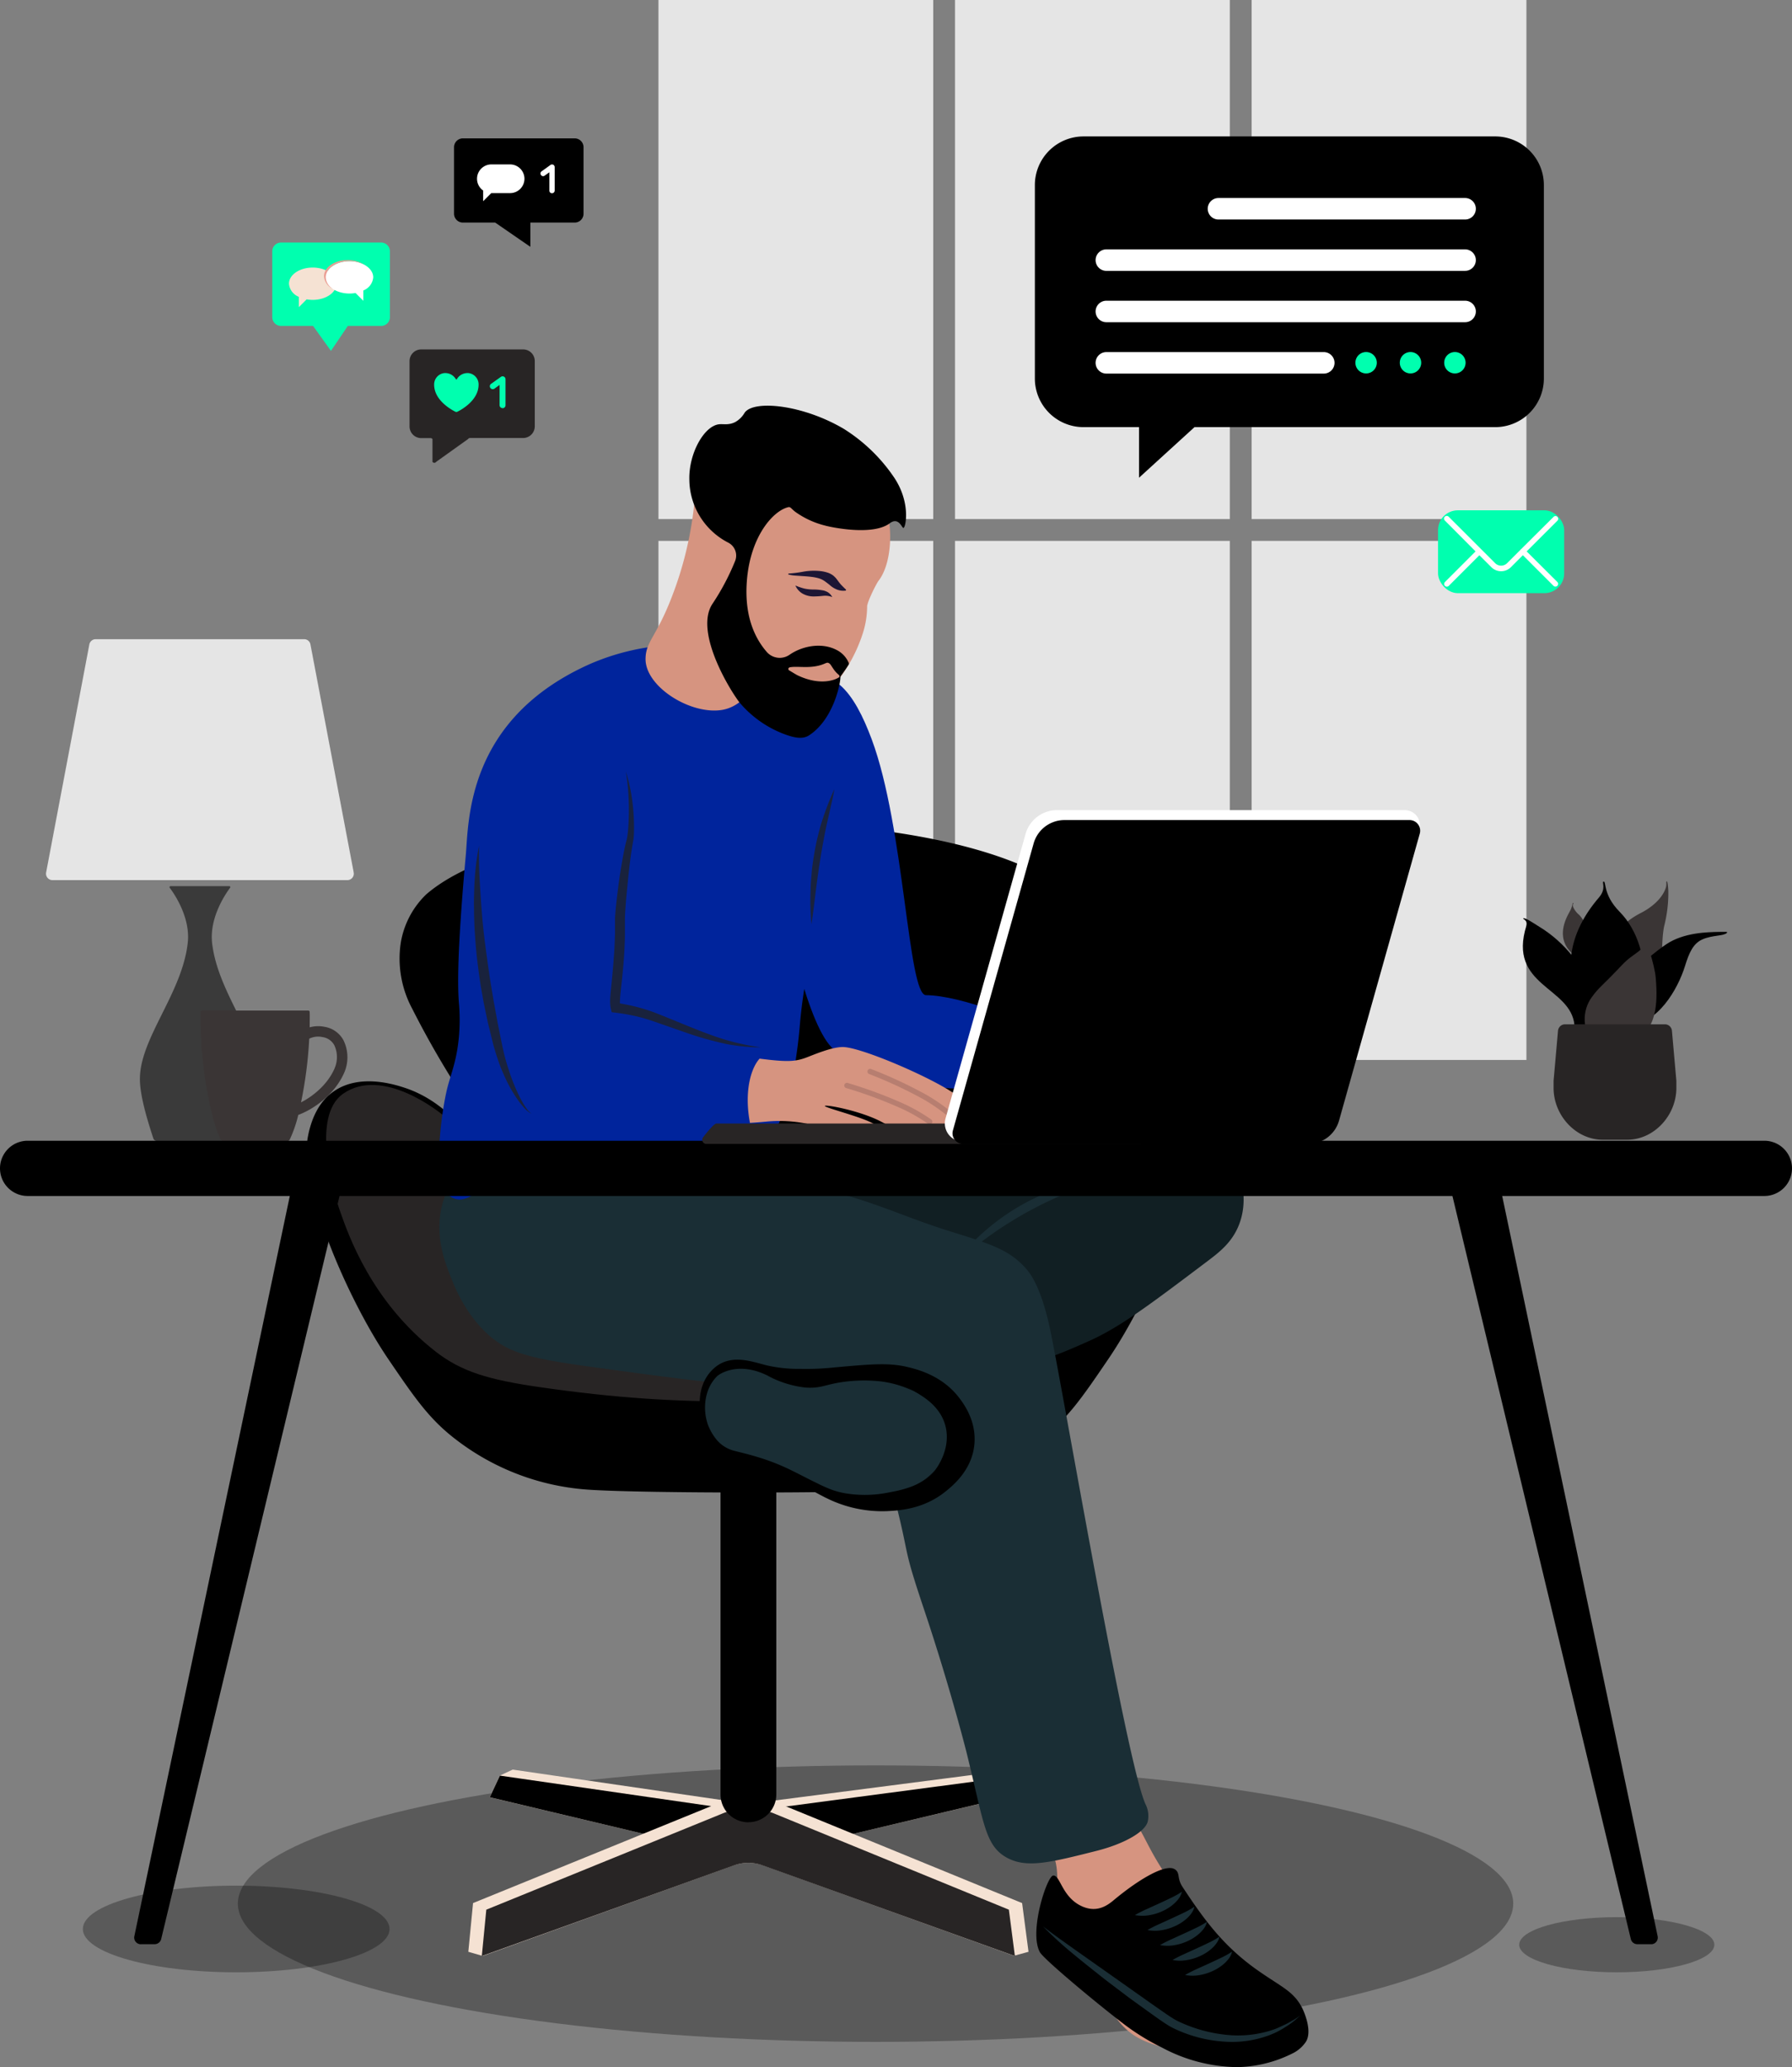 <svg xmlns="http://www.w3.org/2000/svg" xmlns:xlink="http://www.w3.org/1999/xlink" viewBox="0 0 708.39 817.27"><rect x="0" y="0" width="708.39" height="817.27" fill="#808080" stroke="none"/><defs><style>.cls-1{fill:none;}.cls-2{fill:#e5e5e5;}.cls-3{fill:rgb(0,255,175);}.cls-4{clip-path:url(#clip-path);}.cls-5{fill:#fff;}.cls-6{clip-path:url(#clip-path-2);}.cls-7{clip-path:url(#clip-path-3);}.cls-8{clip-path:url(#clip-path-4);}.cls-9{fill:#3a3a3a;}.cls-10{fill:#3a3535;}.cls-11{fill:#282525;}.cls-12{isolation:isolate;opacity:0.3;}.cls-13{fill:#f5e2d3;}.cls-14{fill:#d69480;}.cls-15{fill:#111f23;}.cls-16{fill:#1a2e35;}.cls-17{fill:rgb(0,36,156);}.cls-18{fill:rgb(25,34,61);}.cls-19{fill:#1d1634;}.cls-20{fill:#b77e70;}.cls-21{fill:#eb9e94;}</style><clipPath id="clip-path"><line class="cls-1" x1="481.67" y1="82.54" x2="579.15" y2="82.54"/></clipPath><clipPath id="clip-path-2"><line class="cls-1" x1="437.35" y1="102.84" x2="579.15" y2="102.84"/></clipPath><clipPath id="clip-path-3"><line class="cls-1" x1="437.35" y1="123.14" x2="579.15" y2="123.14"/></clipPath><clipPath id="clip-path-4"><line class="cls-1" x1="437.35" y1="143.45" x2="523.29" y2="143.45"/></clipPath></defs><g id="Layer_2" data-name="Layer 2"><g id="Layer_1-2" data-name="Layer 1"><g id="Group_404" data-name="Group 404"><rect id="Rectangle_307" data-name="Rectangle 307" class="cls-2" x="260.29" y="213.84" width="108.62" height="205.22"/><rect id="Rectangle_308" data-name="Rectangle 308" class="cls-2" x="260.29" width="108.62" height="205.22"/><rect id="Rectangle_309" data-name="Rectangle 309" class="cls-2" x="377.53" y="213.84" width="108.62" height="205.22"/><rect id="Rectangle_310" data-name="Rectangle 310" class="cls-2" x="377.53" width="108.62" height="205.22"/><rect id="Rectangle_311" data-name="Rectangle 311" class="cls-2" x="494.78" y="213.84" width="108.62" height="205.22"/><rect id="Rectangle_312" data-name="Rectangle 312" class="cls-2" x="494.78" width="108.62" height="205.22"/></g><g id="Group_421" data-name="Group 421"><path id="Path_1441" data-name="Path 1441" d="M428.32,53.94H591.07A19.22,19.22,0,0,1,610.3,73.16h0v76.49a19.23,19.23,0,0,1-19.23,19.22H472.19l-21.92,20v-20H428.32a19.23,19.23,0,0,1-19.23-19.22h0V73.16A19.23,19.23,0,0,1,428.32,53.94Z"/><g id="Group_420" data-name="Group 420"><path id="Path_1442" data-name="Path 1442" class="cls-3" d="M544.26,143.41a4.23,4.23,0,0,1-4.23,4.23h0a4.23,4.23,0,0,1-4.23-4.22h0a4.23,4.23,0,0,1,4.23-4.24h0A4.23,4.23,0,0,1,544.26,143.41Z"/><path id="Path_1443" data-name="Path 1443" class="cls-3" d="M561.81,143.41a4.23,4.23,0,0,1-4.23,4.23h0a4.22,4.22,0,0,1-4.23-4.22h0a4.23,4.23,0,0,1,4.23-4.24h0A4.24,4.24,0,0,1,561.81,143.41Z"/><path id="Path_1444" data-name="Path 1444" class="cls-3" d="M579.36,143.41a4.23,4.23,0,0,1-4.23,4.23h0a4.22,4.22,0,0,1-4.23-4.22h0a4.23,4.23,0,0,1,4.23-4.24h0a4.23,4.23,0,0,1,4.23,4.23Z"/><g id="Group_410" data-name="Group 410"><g id="Group_409" data-name="Group 409"><line id="Line_51-2" data-name="Line 51-2" class="cls-1" x1="481.67" y1="82.54" x2="579.15" y2="82.54"/></g><path id="Path_1495" data-name="Path 1495" class="cls-5" d="M579.15,86.79H481.67a4.25,4.25,0,0,1,0-8.5h97.49a4.24,4.24,0,0,1,4.25,4.24h0a4.26,4.26,0,0,1-4.25,4.26Z"/></g><g id="Group_413" data-name="Group 413"><g id="Group_412" data-name="Group 412"><line id="Line_53" data-name="Line 53" class="cls-1" x1="437.35" y1="102.84" x2="579.15" y2="102.84"/></g><path id="Path_1546" data-name="Path 1546" class="cls-5" d="M579.15,107.09H437.35a4.25,4.25,0,0,1,0-8.5h141.8a4.26,4.26,0,0,1,4.26,4.24h0a4.25,4.25,0,0,1-4.25,4.25Z"/></g><g id="Group_416" data-name="Group 416"><g id="Group_415" data-name="Group 415"><line id="Line_55" data-name="Line 55" class="cls-1" x1="437.35" y1="123.14" x2="579.15" y2="123.14"/></g><path id="Path_1597" data-name="Path 1597" class="cls-5" d="M579.15,127.39H437.35a4.25,4.25,0,0,1,0-8.5h141.8a4.26,4.26,0,0,1,4.26,4.25h0a4.25,4.25,0,0,1-4.25,4.25Z"/></g><g id="Group_419" data-name="Group 419"><g id="Group_418" data-name="Group 418"><line id="Line_57" data-name="Line 57" class="cls-1" x1="437.35" y1="143.45" x2="523.29" y2="143.45"/></g><path id="Path_1648" data-name="Path 1648" class="cls-5" d="M523.29,147.7H437.35a4.25,4.25,0,0,1-4.25-4.25h0a4.25,4.25,0,0,1,4.25-4.25h85.94a4.26,4.26,0,0,1,4.26,4.25h0a4.25,4.25,0,0,1-4.25,4.25h0Z"/></g></g></g><g id="Group_443" data-name="Group 443"><rect id="Rectangle_313" data-name="Rectangle 313" class="cls-3" x="568.47" y="201.75" width="49.86" height="32.76" rx="7.82"/><path id="Path_1705" data-name="Path 1705" class="cls-5" d="M603.5,218l12.16-12.15a1.06,1.06,0,0,0,0-1.51,1.07,1.07,0,0,0-1.52,0h0L601.42,217a1.16,1.16,0,0,0-.21.16,1.06,1.06,0,0,0-.16.21l-5.29,5.29a3.33,3.33,0,0,1-4.71,0l-18.39-18.38a1.06,1.06,0,0,0-1.51,0h0a1.06,1.06,0,0,0,0,1.51L583.3,218l-12.15,12.16a1.07,1.07,0,0,0,1.51,1.51l12.15-12.15,4.73,4.72a5.47,5.47,0,0,0,7.73,0L602,219.5l12.15,12.15a1.08,1.08,0,0,0,1.56-1.48l0,0Z"/></g><g id="Group_422" data-name="Group 422"><path id="Path_1649" data-name="Path 1649" class="cls-2" d="M139.82,344.91l-17.1-90.13a2.51,2.51,0,0,0-2.49-2.07H37.82a2.54,2.54,0,0,0-2.5,2.07L18.24,344.91a2.54,2.54,0,0,0,2,3,2.4,2.4,0,0,0,.46.05H137.32a2.54,2.54,0,0,0,2.54-2.54,2.61,2.61,0,0,0-.05-.48Z"/><path id="Path_1650" data-name="Path 1650" class="cls-9" d="M83.82,372.61c-1-9.92,5.3-19.18,7.14-21.63a.39.39,0,0,0-.08-.55.4.4,0,0,0-.23-.08H67.41a.4.4,0,0,0-.4.39h0a.41.41,0,0,0,.08.24c1.84,2.45,8.19,11.7,7.14,21.63-2.13,20-18.93,37.8-18.93,54,0,7.55,4,19.35,5.29,23.4a1.6,1.6,0,0,0,1.52,1.11H95.94A1.59,1.59,0,0,0,97.45,450c1.28-4.05,5.3-15.85,5.3-23.4C102.75,410.41,86,392.65,83.82,372.61Z"/><path id="Path_1651" data-name="Path 1651" class="cls-10" d="M135.79,411.29a10.39,10.39,0,0,0-7.6-5.35,12.51,12.51,0,0,0-5.77.22c0-2,.06-4,0-6.07a.56.56,0,0,0-.56-.56h-42a.56.56,0,0,0-.56.56c-.33,21.46,4.17,43.05,8,50.46a1.11,1.11,0,0,0,1,.6h25.23a1.1,1.1,0,0,0,1-.6,50.42,50.42,0,0,0,3.38-9.77c5.3-1.92,14.23-7.51,18.25-16.89A15.34,15.34,0,0,0,135.79,411.29Zm-3.48,11c-2.86,6.69-8.87,11.28-13.31,13.54a166.63,166.63,0,0,0,3.24-25.18,7.92,7.92,0,0,1,5.22-.64,6.32,6.32,0,0,1,4.71,3.25,11.14,11.14,0,0,1,.14,9Z"/></g><g id="Group_423" data-name="Group 423"><path id="Path_1652" data-name="Path 1652" class="cls-10" d="M635.28,394.32c-6.23-9.3-1.54-25.79,13.39-33.39,3.51-1.79,8.25-5.2,9.83-9.92.45-1.37,0-2.58.4-2.56s.56,3,.6,3.76a53.25,53.25,0,0,1-1.66,14c-1.9,9.55,1.2,22.14-7.47,30.68C644.12,403,638.38,398.94,635.28,394.32Z"/><path id="Path_1653" data-name="Path 1653" class="cls-10" d="M621.91,357c.33,0-.4.46-.06,1.53a8.7,8.7,0,0,0,2.5,3.26c2.75,3,3.36,6.87,3.16,10.82-.14,2.89-2.34,7.07-4.4,5.62-9.88-6.93-3.05-16.78-2.24-18.51C621.84,357.57,621.49,356.92,621.91,357Z"/><path id="Path_1654" data-name="Path 1654" d="M630.92,409.52c4.64-4.58-1.48-30.39-22.41-43.12-2.16-1.32-5.7-3.81-6.37-3.3-.33.26,1.94.67,1.26,2.86-7.54,24.05,17.71,24.05,19,39.42C622.79,409.92,628.31,412.1,630.92,409.52Z"/><path id="Path_1655" data-name="Path 1655" d="M682.6,368.86c-1.38,1.28-5.62.78-9.59,2.52-3.71,1.62-5.3,5.31-6.94,10.61-2.82,9.11-10.84,23-22.08,23.12-18.18.16-1.73-20.5,14.53-31.68,7-4.82,16.67-4.91,21-5C682.09,368.43,683.24,368.26,682.6,368.86Z"/><path id="Path_1656" data-name="Path 1656" d="M633.78,348.6c1.38-.67-.47,4.83,6.47,11.88,14.79,15,11.74,45.39-3.76,46.92-6.17.61-29.07-23.91-4.36-52.63C635,351.38,633.26,348.85,633.78,348.6Z"/><path id="Path_1657" data-name="Path 1657" class="cls-10" d="M650.32,371.5c.09-1.06,3.78,9.83,4.21,15.15,1,11.55-.54,17.9-5,22.71-5.22,5.6-14.08,7.89-19.33,2.86-4.71-4.5-5-12.49-.91-18.05,2.9-4,3.89-4.13,11.88-12.63C646.09,376.28,649.91,376.39,650.32,371.5Z"/><path id="Path_1658" data-name="Path 1658" class="cls-11" d="M660.93,407.54a2.79,2.79,0,0,0-2.8-2.57H618.69a2.79,2.79,0,0,0-2.8,2.57l-1.75,19.77v2.83c0,10.76,8.72,20.47,19.49,20.47h9.56c10.76,0,19.49-9.71,19.49-20.47v-2.83Z"/></g><ellipse id="Ellipse_52" data-name="Ellipse 52" class="cls-12" cx="93.37" cy="762.63" rx="60.62" ry="17.13"/><ellipse id="Ellipse_53" data-name="Ellipse 53" class="cls-12" cx="639.12" cy="768.86" rx="38.57" ry="10.9"/><ellipse id="Ellipse_54" data-name="Ellipse 54" class="cls-12" cx="346.11" cy="752.61" rx="252.08" ry="54.65"/><g id="Group_405" data-name="Group 405"><path id="Path_1433" data-name="Path 1433" class="cls-13" d="M388.58,701.19l-92.77,12-93.13-13.57L197.59,702l-4,8.57,102.25,24.29L398.06,710.6l-4-7.4Z"/><path id="Path_1434" data-name="Path 1434" d="M394,703.18l-98.21,13L197.62,702l-4,8.55,102.24,24.34,102.24-24.34Z"/><path id="Path_1435" data-name="Path 1435" class="cls-13" d="M404.05,752.4l-96.93-39.72a28.59,28.59,0,0,0-22.62,0L187,752.39l-1.87,19.26,5.69,1.65,99.13-35.79a17.48,17.48,0,0,1,11.81,0l99.06,35.72,5.76-1.58Z"/><path id="Path_1436" data-name="Path 1436" class="cls-11" d="M398.81,755l-92.24-37.79a27.21,27.21,0,0,0-21.53,0L192.24,755l-1.78,18.32,99.74-35.85a16.56,16.56,0,0,1,11.24,0l99.75,35.85Z"/><path id="Path_1437" data-name="Path 1437" d="M295.83,720.45h0a11,11,0,0,1-11-11h0V589.27a4.74,4.74,0,0,1,4.74-4.74h12.57a4.74,4.74,0,0,1,4.74,4.74V709.42a11,11,0,0,1-11,11h0Z"/></g><g id="Group_407" data-name="Group 407"><g id="Group_406" data-name="Group 406"><path id="Path_1438" data-name="Path 1438" d="M121.75,449.18c2.26-11.52,7.58-15.85,10.06-17.61,10.35-7.35,24.46-2.72,28.16-1.51,17.79,5.84,27.29,21.58,29.67,25.65,8.09,13.84,7.62,22.34,19.17,39.23,3.95,5.77,6.63,4.76,7,4.53,2.89-1.64-4.55-20.37-6-23.14-14.22-26.39-29.34-42.89-46.82-77.46a41.82,41.82,0,0,1-4.56-26.15,34.35,34.35,0,0,1,10.06-19.12c17.41-15.07,53.53-23.9,92-27.11a366.71,366.71,0,0,1,70.59,0c38.5,3.26,74.64,12,92,27.11a34.23,34.23,0,0,1,10.06,19.12,41.75,41.75,0,0,1-4.56,26.15c-17.48,34.57-32.6,51.07-46.82,77.46-1.49,2.77-8.92,21.5-6,23.14.4.23,3.08,1.24,7-4.53C394.38,478,393.9,469.55,402,455.71c2.38-4.07,11.88-19.81,29.68-25.65,3.7-1.21,17.81-5.84,28.16,1.51,2.48,1.76,7.79,6.09,10.06,17.61,3.77,19.19-15.27,63.85-31.69,88-10.85,16-16.49,24.11-27.16,32.19A96.35,96.35,0,0,1,358.22,589c-22.31,1.43-102.52,1.43-124.84,0a96.35,96.35,0,0,1-52.82-19.62c-10.67-8.08-16.31-16.23-27.16-32.19C137,513,118,468.37,121.75,449.18Z"/><path id="Path_1439" data-name="Path 1439" class="cls-11" d="M461.14,448.46c2.33,15.67-21.23,69.57-50.72,86.95-12.57,7.41-22.32,12.41-41.54,14-59.37,4.93-95.73,7.66-155.54-1-20.26-2.92-30.93-6.14-41.06-14-25.6-19.9-34.66-46.57-37.68-55.06s-11.62-38,1-46.91c15.46-10.88,38.13,6.79,41.86,10.46,10.58,10.42,16.2,23.71,18.19,29,3,7.86,7.57,23.4,19.45,29.93C233.85,512.23,334,531.1,377.46,501c8.14-5.64,13.79-21.51,13.79-21.51,2.18-4.67,6.77-19.05,13.81-29,0,0,9.95-15.57,28.68-20.08C452,426,459.29,436.05,461.14,448.46Z"/></g></g><g id="Group_427" data-name="Group 427"><path id="Path_1660" data-name="Path 1660" class="cls-14" d="M416.48,733.56c1.61,4.3,1.49,7.24,1.6,16.79.09,8.15.23,10.48.8,13.59a17.25,17.25,0,0,0,3.2,8,18.28,18.28,0,0,0,4.8,4c4.57,3.29,4.9,6.62,9.59,14.39,3.46,5.72,5.41,8.95,8.8,12,4.85,4.36,9.8,5.77,17.59,8a85.06,85.06,0,0,0,23.2,3.2c13.9,0,18.26-3.22,20-4.79a9.76,9.76,0,0,0,3.2-4.8c1.08-4.46-2.27-8.71-5.6-12.8-7.7-9.44-11.55-14.16-14.4-16.79a226.47,226.47,0,0,1-24.79-28c-13.91-18.73-12.4-26.32-20.79-28.79-11.51-3.38-28.3,6.78-28,13.59C415.71,731.89,415.92,732.07,416.48,733.56Z"/><path id="Path_1661" data-name="Path 1661" class="cls-15" d="M292.36,463.16c5.24-6.11,15.73-1.36,37.37-1.92,8.53-.22,18.15-2.06,37.38-5.74,16-3.06,18.12-4.19,47.91-10.54a193.72,193.72,0,0,1,37.38-4.8c12.61-.31,18,.89,23,3.84,10.08,6,13.52,16.44,14.37,19.16s3.68,11.74,0,21.09c-2.72,6.93-7.73,10.8-12.46,14.37-23.09,17.43-34.64,26.14-46.95,31.62-9.19,4.1-19.21,8.55-31.63,10.55-41.91,6.7-89.61-18.22-104.45-52.71C292.58,484.13,286.49,470,292.36,463.16Z"/><path id="Path_1662" data-name="Path 1662" class="cls-16" d="M174.39,478.12c-2.36,11.61,1.69,21.57,4.42,28.28,1.42,3.5,5.59,13.48,14.14,21.21s17.58,9.64,44.19,13.26c31,4.22,46.53,6.33,64.52,7.07a440.09,440.09,0,0,0,44.19,0c1.11-.07,4.68-.3,6.19,1.77,1.81,2.48,0,7.95-1.06,11.95-2.49,9.49-.13,19.35,3.71,34.89,5,20.35,2.28,14.94,10.6,39.77,10.53,31.41,16.8,56.57,16.8,56.57,6.83,27.46,7.14,36.71,15.91,41.54,7.76,4.27,16.95,2,35.35-2.65,10.69-2.69,19.09-7.32,20.33-11.49a10.25,10.25,0,0,0-.89-7.07c-7.93-17.74-33.45-168.84-38-189.14-3.44-15.35-7.46-20.46-8.84-22.1-7.06-8.4-15.74-10.51-32.7-15.91-12.78-4.07-25.11-9.57-38-13.25-21.95-6.28-29.2-6.87-62.75-18.2-15.89-5.37-25-8.25-38-8.84-9.11-.42-18.47-.75-29.17,3.53C201.8,450.72,178.78,456.47,174.39,478.12Z"/><path id="Path_1663" data-name="Path 1663" class="cls-16" d="M378.15,498.78a74.41,74.41,0,0,1,12.08-12.87,87.71,87.71,0,0,1,31-17,72.2,72.2,0,0,1,17.37-3.13c-5.62,1.73-11.11,3.57-16.46,5.74a151.42,151.42,0,0,0-30.2,16.53C387.21,491.41,382.67,495,378.15,498.78Z"/><g id="Group_424" data-name="Group 424"><path id="Path_1664" data-name="Path 1664" d="M416.33,741.5c-2.43.21-9.7,22.2-5.26,30.3,1.55,2.84,23.25,20.88,33.53,28.68a90,90,0,0,0,14.66,9,64.51,64.51,0,0,0,29.67,7.77A50.41,50.41,0,0,0,510.58,812a13.47,13.47,0,0,0,5.57-4.65c2.8-4.18-.64-12-1.38-13.45-3.29-6.48-7.87-8.17-16.77-14.34-14.52-10-22.23-21-30.53-33.55-2.3-3.49-.84-5.46-3-6.94-3.6-2.45-14.43,4-24.28,12.23-2.78,2.33-6.63,4.77-12.06,2.55C419.76,750.39,419.2,741.25,416.33,741.5Z"/><path id="Path_1665" data-name="Path 1665" class="cls-16" d="M412.31,761.61c3.88,3,7.88,5.83,11.87,8.67l12,8.47,12,8.47c4,2.83,8,5.68,12,8.44,1,.69,2,1.4,3,2a16.73,16.73,0,0,0,1.46.89c.5.28,1,.54,1.56.8a57.75,57.75,0,0,0,20.64,5.3,43.61,43.61,0,0,0,14.2-1.51c.59-.14,1.16-.34,1.73-.52s1.13-.37,1.69-.6c1.12-.45,2.21-1,3.31-1.5s2.17-1.11,3.22-1.73a19.39,19.39,0,0,0,3-2,30.25,30.25,0,0,1-5.81,4.57c-1,.67-2.11,1.29-3.22,1.87a18.83,18.83,0,0,1-1.71.79c-.57.24-1.14.5-1.73.7a41.94,41.94,0,0,1-14.79,2.56,54,54,0,0,1-22-5c-.58-.27-1.15-.55-1.72-.85s-1.15-.64-1.69-1c-1.09-.7-2.08-1.38-3.11-2.08q-6-4.26-12-8.63c-3.92-3-7.86-5.88-11.7-8.94s-7.69-6.11-11.46-9.27A144.15,144.15,0,0,1,412.31,761.61Z"/><path id="Path_1666" data-name="Path 1666" class="cls-16" d="M453.61,763.05a50,50,0,0,1,4.79-2.42l4.64-2.12c1.53-.7,3-1.4,4.57-2.14a33.39,33.39,0,0,0,4.56-2.55,7,7,0,0,1-1.18,2.61,13.44,13.44,0,0,1-1.89,2.1,18.17,18.17,0,0,1-4.68,3,20.25,20.25,0,0,1-5.28,1.59A15.34,15.34,0,0,1,453.61,763.05Z"/><path id="Path_1667" data-name="Path 1667" class="cls-16" d="M458.56,769a51.32,51.32,0,0,1,4.8-2.42l4.64-2.12c1.53-.7,3.05-1.4,4.57-2.14a34,34,0,0,0,4.56-2.55,6.9,6.9,0,0,1-1.18,2.6,12.23,12.23,0,0,1-1.9,2.1,18.15,18.15,0,0,1-4.67,3,20.37,20.37,0,0,1-5.28,1.59A15.63,15.63,0,0,1,458.56,769Z"/><path id="Path_1668" data-name="Path 1668" class="cls-16" d="M463.52,774.89a50,50,0,0,1,4.79-2.42l4.64-2.12c1.53-.7,3.06-1.4,4.57-2.14a33.39,33.39,0,0,0,4.56-2.55,6.9,6.9,0,0,1-1.18,2.6,12.18,12.18,0,0,1-1.89,2.1,18.15,18.15,0,0,1-4.67,3,20.32,20.32,0,0,1-5.29,1.59A15.57,15.57,0,0,1,463.52,774.89Z"/><path id="Path_1669" data-name="Path 1669" class="cls-16" d="M468.47,780.82q2.34-1.34,4.8-2.43l4.64-2.11c1.53-.7,3-1.4,4.57-2.14a34.49,34.49,0,0,0,4.56-2.55,7,7,0,0,1-1.18,2.6,13,13,0,0,1-1.89,2.1,18.2,18.2,0,0,1-4.68,3A20.64,20.64,0,0,1,474,780.9,15.87,15.87,0,0,1,468.47,780.82Z"/><path id="Path_1670" data-name="Path 1670" class="cls-16" d="M448.65,757.14a47.82,47.82,0,0,1,4.79-2.43l4.65-2.11c1.53-.71,3.05-1.41,4.56-2.15a34.54,34.54,0,0,0,4.57-2.54,7.3,7.3,0,0,1-1.18,2.6,13.07,13.07,0,0,1-1.9,2.1,17.86,17.86,0,0,1-4.67,3,20,20,0,0,1-5.28,1.59A15.63,15.63,0,0,1,448.65,757.14Z"/></g><g id="Group_426" data-name="Group 426"><path id="Path_1671" data-name="Path 1671" d="M316.33,541.19a55.85,55.85,0,0,1-13-1.33c-6-1.45-14.59-5-21.37,1.35-8.49,8-5.06,21.22-2.12,26.79a17.75,17.75,0,0,0,5.67,6.17c3.53,2.49,6.14,2.47,11.33,3.72,7.66,1.83,24.95,12.08,30.18,14.54a49.29,49.29,0,0,0,23.7,5c4.72-.24,14.33-.74,23-7.71,2.9-2.34,10.54-8.48,11.47-18.75.83-9.19-4.23-15.94-5.83-18.08-6.78-9.08-16.81-11.51-20.58-12.42-7.45-1.8-14.67-1.14-29.12.17A103.93,103.93,0,0,1,316.33,541.19Z"/><path id="Path_1672" data-name="Path 1672" class="cls-16" d="M316,547.75a46.22,46.22,0,0,1-12.63-3.93c-11.68-5.75-19.09-.52-19.88.26-5.16,5.09-5.77,13.27-3.61,19.29.62,1.75,2.94,7.4,8.4,9.89,2.79,1.27,12.83,2.62,25.7,9.23,8.94,4.58,13.35,7,17.95,8a44.83,44.83,0,0,0,18.49.19c6.57-1.3,14.22-2.82,19.34-9.6.82-1.1,6.2-8.47,4-17.25-2-7.79-8.68-11.65-12.43-13.81-10.33-5.94-21.55-5-25.75-4.61C325.9,546.28,324.39,549,316,547.75Z"/><g id="Group_425" data-name="Group 425"><path id="Path_1673" data-name="Path 1673" d="M361.27,550.06a33.79,33.79,0,0,0-6.73-3.28,38.2,38.2,0,0,0-7.31-1.77,46.21,46.21,0,0,0-7.53-.44,65,65,0,0,0-7.5.62c-2.49.38-4.94,1.06-7.32,1.66a21.68,21.68,0,0,1-3.57.62,26,26,0,0,1-3.64,0,46,46,0,0,1-7.26-1.28,49,49,0,0,1-7.05-2.34,41.57,41.57,0,0,0,14.21,4.63,21.16,21.16,0,0,0,7.6-.41c1.23-.28,2.42-.6,3.62-.88s2.4-.5,3.61-.7a60.88,60.88,0,0,1,14.71-.46A40.76,40.76,0,0,1,361.27,550.06Z"/><path id="Path_1674" data-name="Path 1674" d="M279.87,563.37a19.48,19.48,0,0,0,2.88,5.63,15,15,0,0,0,4.78,4.24,7.86,7.86,0,0,0,1.48.66c.51.19,1,.33,1.53.49l3,.86c2,.57,4,1.18,6,1.85a105.7,105.7,0,0,1,11.64,4.71c3.76,1.84,7.46,3.88,11.25,5.75a62.12,62.12,0,0,0,5.86,2.55,31.25,31.25,0,0,0,6.24,1.53,45.58,45.58,0,0,0,6.38.5,40,40,0,0,0,6.38-.42c2.12-.29,4.18-.77,6.24-1.24a44.68,44.68,0,0,0,6.11-1.82,21.46,21.46,0,0,0,10-7.55,20.7,20.7,0,0,1-4.63,4.23,24.51,24.51,0,0,1-5.62,2.72,45.07,45.07,0,0,1-6.06,1.61c-2.06.41-4.12.82-6.19,1.05a47.11,47.11,0,0,1-12.44-.25,30.89,30.89,0,0,1-6-1.53,59.48,59.48,0,0,1-5.71-2.55c-3.79-1.82-7.49-3.82-11.32-5.66a87.65,87.65,0,0,0-11.85-4.58c-2-.62-4.06-1.18-6.12-1.7l-3.06-.77a13.42,13.42,0,0,1-7.7-4.89A20.74,20.74,0,0,1,279.87,563.37Z"/></g></g></g><g id="Group_432" data-name="Group 432"><path id="Path_1675" data-name="Path 1675" class="cls-17" d="M410.25,411c-.47-6.5-30.82-17.55-44.2-17.55-7.14,0-8.45-66.3-21.46-101.17-6.63-17.76-16.06-32.67-33.19-21.11-15.55,10.49-10.5,41.33-6.66,62.39,4.77,26.09,13.2,67.19,23,79.39,5.2,6.5,19.16,13.51,43.55,16.9C394.65,433.14,410.9,420.14,410.25,411Z"/><path id="Path_1676" data-name="Path 1676" class="cls-17" d="M262.48,255.18a92.13,92.13,0,0,0-29.15,7.29c-49.2,21.85-48,62.64-49.2,75.61-2.13,23.74-3.67,46.46-2.73,58.3a76,76,0,0,1,0,13.66c-.86,9.39-3.15,14.51-4.55,20-2.27,9-6.42,37.39.91,42.81,8.82,6.53,15.54-11.84,44.64-15.48,17.15-2.16,23.54,2.2,57.44,7.28,28.68,4.3,34.86-41.32,36.38-59.75,1.43-17.27,6-33.83,6.38-53.21.91-42.82,12.19-53.79,9.11-59.21-1.69-3-23.84-14-34.62-23.69C294.93,266.88,282.86,253.3,262.48,255.18Z"/><path id="Path_1677" data-name="Path 1677" class="cls-18" d="M320.78,365.41a98.9,98.9,0,0,1-.35-13.66c0-2.28.28-4.55.45-6.83s.53-4.54.89-6.79c.19-1.13.39-2.26.62-3.38s.42-2.24.71-3.36.53-2.22.84-3.32l.44-1.66.52-1.64A119.31,119.31,0,0,1,329.81,312c-.31,2.27-.88,4.49-1.36,6.7s-1,4.41-1.49,6.6-.95,4.4-1.34,6.61c-.21,1.1-.42,2.2-.61,3.31s-.38,2.21-.55,3.32c-.75,4.43-1.35,8.89-1.92,13.36S321.48,360.9,320.78,365.41Z"/><path id="Path_1678" data-name="Path 1678" class="cls-14" d="M255.19,260.65c0-6.92,4.1-8.66,10-23.68a142.23,142.23,0,0,0,10-51c0-1.71,4.17-.35,10,4.56a57.72,57.72,0,0,1,20,32.79c4.67,22.78-2.93,54.84-20,57.39C272.75,282.55,255.24,271.47,255.19,260.65Z"/><path id="Path_1679" data-name="Path 1679" class="cls-14" d="M286.5,232.41s-3,2.83-5.4.91c-4.13-3.27-4.4-11.1-4.47-12.75-.1-2.2-.18-8.38,3.57-10.93,5.37-3.64,6.24,2.79,7.15,2.73s1.91-1.94,1.79-3.64c-.17-2.49-2.62-3.68-4.47-5.46-4.41-4.24-5.09-11.44-4.47-15.49,1.15-7.59,8-11.95,10.73-13.67,13.07-8.29,28.55-3.05,32.18-1.82,4.14,1.4,13.94,4.72,20.57,14.57a46.15,46.15,0,0,1,8.07,21.86c.57,6.86-.51,15.84-4.5,20.95-.64.82-4.17,7.59-4.47,10A35.25,35.25,0,0,1,341,250.62a61.64,61.64,0,0,1-13.41,22.78c-5.23,5.4-8.1,6.16-9.83,6.37A14.13,14.13,0,0,1,309.7,278c-4-2-22.8-14.12-24.14-31A83.55,83.55,0,0,1,286.5,232.41Z"/><path id="Path_1680" data-name="Path 1680" d="M353.56,188.94a66.74,66.74,0,0,0-20-19.39C317.38,160,298,158,294.36,163.17a9.88,9.88,0,0,1-3.64,3.65c-2.55,1.35-4.68.75-6.38.91-6,.58-12.08,11.53-11.84,21.85a28.29,28.29,0,0,0,15.47,25,5.76,5.76,0,0,1,2.63,7.21,93.93,93.93,0,0,1-9,17c-7.37,11.29,7.62,35.15,10.93,39.17a43,43,0,0,0,16.39,11.84c4.55,1.82,8.18,2.71,10.93.91,9.79-6.39,12.48-21,12.36-23a.57.57,0,0,1,.11-.38c1-1.37,2.1-2.9,3.16-4.58a.69.69,0,0,0,.05-.61,10.05,10.05,0,0,0-4.75-5.14c-6.07-3.21-13.83-1.53-18.72,1.9a6.8,6.8,0,0,1-8.82-1c-5.39-6.12-9-15.2-8-28.23,1.37-17.77,10.48-27.79,16.39-29.16.9-.2,1.14.61,2.73,1.83a34.49,34.49,0,0,0,11.85,5.46c1.37.42,18.55,4.3,25.5-.91,3.65-2.73,4.87,2.12,5.47,1.82C358.11,208.28,360,198.7,353.56,188.94Zm-41.47,74.91c2.67-.55,6.41.28,10.51-.47s4.09-2.05,5.46-.91c.44.36,1.37,2.27,2.74,3.64.31.32.64.54.87.81a.59.59,0,0,1,0,.85h0l-.1.07c-1.69,1.11-7.57,3.28-16.23-.82-.63-.3-2.27-1.33-3.41-2a.63.63,0,0,1-.2-.87.6.6,0,0,1,.4-.28Z"/><path id="Path_1681" data-name="Path 1681" class="cls-19" d="M334.39,233.49a6.84,6.84,0,0,1-3.44-.37A9.72,9.72,0,0,1,328,231.3c-.39-.37-.69-.52-1-.8-.14-.13-.33-.23-.48-.35a3.59,3.59,0,0,0-.5-.37,8,8,0,0,0-2.38-1.15,16.74,16.74,0,0,0-2.82-.55c-1-.14-2-.21-3-.28l-3.1-.21a15.68,15.68,0,0,1-3.12-.47l.06-.36a48.06,48.06,0,0,0,6.09-.78,24.1,24.1,0,0,1,6.46-.21,14.07,14.07,0,0,1,3.45.8,8,8,0,0,1,1.64.92,8.6,8.6,0,0,1,1.29,1.27c.64.83,1.09,1.5,1.71,2.21s1.35,1.37,2.16,2.17Z"/><path id="Path_1682" data-name="Path 1682" class="cls-19" d="M329,236.05a7.69,7.69,0,0,0-3.65-.47,35.91,35.91,0,0,1-3.88.23,8.83,8.83,0,0,1-4.21-1.12,6.84,6.84,0,0,1-2.84-3.2A27.73,27.73,0,0,0,318,232.7a17.83,17.83,0,0,0,3.49.37,20,20,0,0,1,4,.38,5.07,5.07,0,0,1,1.06.35,4.44,4.44,0,0,1,1,.55,5.36,5.36,0,0,1,.82.76A5,5,0,0,1,329,236.05Z"/><g id="Group_430" data-name="Group 430"><path id="Path_1683" data-name="Path 1683" class="cls-14" d="M284.48,420c3-2.88,7.26-2.65,9.85-2.28,16,2.29,19.44,2.24,24.41.39,2.55-.95,10.6-4.47,15-4.14,9.56.71,46.66,17.42,47,21.94,0,0,.28,3.59-1.22,4.23-.58.25-.58.23-.62.26-.86.66.9,2.12-.44,3.69-.54.64-1.41.81-2.84.95-2.93.3-5.24-.52-7.32-.15-1.52.27-1.73.89-3.52,1.74a8.63,8.63,0,0,1-5.74,1.18c-1.12-.07-2.38.07-10.56-4.28-8.39-4.45-22.47-7-22.41-6.27s15.7,4.61,19.56,7.23a2.46,2.46,0,0,1,.9,2.12c-.2,1.37-1.35,1.48-2.79,1.72-4.15.68-14.08-2.07-24.42-4a55,55,0,0,0-16.14-.92c-6.75.66-8.74.53-13.07,1C279.64,445.63,270.62,433.19,284.48,420Z"/><g id="Group_428" data-name="Group 428"><path id="Path_1684" data-name="Path 1684" class="cls-20" d="M367.57,444.52a1.06,1.06,0,0,0,.52-1.94A72.42,72.42,0,0,0,358,436.72a175,175,0,0,0-22.73-8.51,1.06,1.06,0,1,0-.63,2h0a172.18,172.18,0,0,1,22.42,8.39,69.3,69.3,0,0,1,9.83,5.71A1,1,0,0,0,367.57,444.52Z"/></g><g id="Group_429" data-name="Group 429"><path id="Path_1685" data-name="Path 1685" class="cls-20" d="M375.38,441.48a1.07,1.07,0,0,0,.59-1.9h0a71.83,71.83,0,0,0-9.59-6.64,174.45,174.45,0,0,0-22-10.28,1.06,1.06,0,0,0-1.38.58h0a1.07,1.07,0,0,0,.59,1.39h0a173.22,173.22,0,0,1,21.7,10.13,71.36,71.36,0,0,1,9.34,6.48A1.1,1.1,0,0,0,375.38,441.48Z"/></g></g><path id="Path_1686" data-name="Path 1686" class="cls-17" d="M300.08,414.07c-15.93-1.08-26.18-6.21-43.18-12.37a74.73,74.73,0,0,0-14.17-3.28,16.26,16.26,0,0,1-.07-5.21c.52-5.61,2.05-17.43,1.79-29.08a232.17,232.17,0,0,1,3.94-31.76c.65-2.7,1.32-15.57-1.66-27.36-1-3.86-4.7-18.71-18.47-20.95-18.9-3.07-27.22,10.23-30.19,15-6.52,10.52-8,20.62-9.33,35.27,0,0-4.28,30.1,7.44,79.12,3.46,14.45,9.81,24.66,13,26.71l.29.17.06-.17c7.4,5.14,29.84,1.93,63.51,4.49,13.15,1,24.35,4.3,23.36-1.07-3.12-17,3.38-28,7.82-26.66.73.22.42.6.76.6.65,0,.64-.17.65-.65C305.64,415.12,304.16,414.35,300.08,414.07Z"/><g id="Group_431" data-name="Group 431"><path id="Path_1687" data-name="Path 1687" class="cls-18" d="M300.73,414.07a71.8,71.8,0,0,1-7.48-.41c-1.25-.11-2.48-.32-3.73-.49s-2.47-.42-3.7-.71a127.87,127.87,0,0,1-14.45-4.13c-4.71-1.62-9.38-3.3-14.08-4.89a62.22,62.22,0,0,0-7-1.91q-3.54-.76-7.16-1.19l-1.32-.15-.31-1.28a13.43,13.43,0,0,1-.3-3.46c0-1.05.11-2.09.2-3.07l.57-5.85c.36-3.88.69-7.75.92-11.62.09-1.93.19-3.87.23-5.8,0-1,0-1.93,0-2.89V364l0-.81c.09-2.06.3-4,.5-6s.45-3.93.69-5.87c.48-3.91,1.11-7.8,1.79-11.68.36-1.94.7-3.88,1.17-5.83.1-.48.24-1,.36-1.46l.1-.36.07-.3c0-.2.08-.44.12-.66.16-.91.27-1.87.36-2.82a93.72,93.72,0,0,0,.25-11.61A85.84,85.84,0,0,0,247.39,305a67.8,67.8,0,0,1,2.54,11.53,79.68,79.68,0,0,1,.7,11.86c0,1-.06,2-.17,3,0,.26-.05.51-.1.79l-.14.78c-.08.47-.18.93-.25,1.4-.32,1.89-.59,3.82-.84,5.74-.5,3.86-.87,7.74-1.26,11.62-.19,1.94-.37,3.88-.51,5.81s-.29,3.9-.32,5.75v1.39l0,1.48c0,1,0,2,0,3,0,2-.09,4-.18,5.94s-.23,3.95-.39,5.92-.36,3.92-.56,5.89l-.62,5.83c-.1,1-.18,1.88-.21,2.79a10,10,0,0,0,.14,2.38l-1.64-1.43q3.8.56,7.52,1.48a69.59,69.59,0,0,1,7.33,2.24c4.66,1.81,9.26,3.73,13.85,5.59s9.19,3.67,13.91,5.12A93.22,93.22,0,0,0,300.73,414.07Z"/><path id="Path_1688" data-name="Path 1688" class="cls-18" d="M189.38,334.35c-.09,4.61,0,9.19.25,13.76s.56,9.13.93,13.68.88,9.08,1.5,13.6,1.21,9.05,1.95,13.55l1.12,6.75,1.24,6.74.29,1.68.34,1.68.68,3.36c.46,2.24.89,4.48,1.4,6.67s1.13,4.37,1.82,6.53,1.42,4.3,2.3,6.39a61.45,61.45,0,0,0,2.87,6.16c.27.5.55,1,.84,1.48s.61,1,.92,1.43a10.49,10.49,0,0,0,2.27,2.52h0l.08-.17-.05.18v0h0a10,10,0,0,1-2.74-2.15c-.39-.43-.79-.86-1.15-1.32s-.74-.91-1.08-1.38a53.44,53.44,0,0,1-3.72-5.92c-1.11-2-2.08-4.18-3-6.33s-1.65-4.38-2.37-6.6c-.33-1.12-.68-2.25-1-3.36l-.83-3.37-.83-3.36-.42-1.68-.37-1.69-1.42-6.79L190,389.58c-.68-4.58-1.32-9.16-1.75-13.76-.24-2.3-.37-4.62-.54-6.92s-.22-4.62-.3-6.93c-.05-1.16,0-2.31-.05-3.47s0-2.31,0-3.47c.07-2.31.11-4.62.27-6.93A97.88,97.88,0,0,1,189.38,334.35Z"/></g></g><g id="Group_434" data-name="Group 434"><g id="Group_433" data-name="Group 433"><path id="Path_1689" data-name="Path 1689" d="M652.67,768.65h-5.39a2.66,2.66,0,0,1-2.58-1.92L570.26,456.6a4.33,4.33,0,0,1,3-5.3,4,4,0,0,1,1.19-.15H585.7a4.38,4.38,0,0,1,4.26,3.27l65.3,311a2.63,2.63,0,0,1-1.93,3.18A2.47,2.47,0,0,1,652.67,768.65Z"/><path id="Path_1690" data-name="Path 1690" d="M55.73,768.65h5.38a2.68,2.68,0,0,0,2.58-1.92L138.12,456.6a4.32,4.32,0,0,0-3-5.3,4,4,0,0,0-1.19-.15H122.69a4.38,4.38,0,0,0-4.26,3.27l-65.31,311a2.64,2.64,0,0,0,1.94,3.18,2.47,2.47,0,0,0,.66.07Z"/></g><path id="Path_1691" data-name="Path 1691" d="M697.46,472.84H10.93A10.93,10.93,0,0,1,0,461.91H0A10.93,10.93,0,0,1,10.93,451H697.46a10.93,10.93,0,0,1,10.93,10.93h0A10.93,10.93,0,0,1,697.46,472.84Z"/></g><path id="Path_1692" data-name="Path 1692" class="cls-11" d="M279.39,452.26H451v-8.08H283.24c-1.18,0-5.27,5.42-5.27,5.42a1.63,1.63,0,0,0,1.38,2.66Z"/><path id="Path_1693" data-name="Path 1693" class="cls-5" d="M380.68,451.33h136A12.8,12.8,0,0,0,529,442L561.1,327.86a6,6,0,0,0-5.73-7.57H417.85a12.92,12.92,0,0,0-12.44,9.42l-31.64,112.5a7.18,7.18,0,0,0,5,8.86,7.57,7.57,0,0,0,1.95.26Z"/><path id="Path_1694" data-name="Path 1694" d="M380.71,452.26H517.15A12.67,12.67,0,0,0,529.34,443l31.91-113.44a4.21,4.21,0,0,0-2.91-5.18,4.36,4.36,0,0,0-1.14-.16H420.78a12.67,12.67,0,0,0-12.18,9.24L376.69,446.92a4.21,4.21,0,0,0,4,5.34Z"/><g id="Group_436" data-name="Group 436"><path id="Path_1695" data-name="Path 1695" d="M227.15,54.7H183a3.52,3.52,0,0,0-3.52,3.51h0V84.45A3.52,3.52,0,0,0,183,88h12.75l13.9,9.58,0-9.58h17.52a3.51,3.51,0,0,0,3.51-3.52h0V58.21A3.51,3.51,0,0,0,227.15,54.7Z"/><path id="Path_1696" data-name="Path 1696" class="cls-5" d="M201.63,65h-7.38a5.68,5.68,0,0,0-5.68,5.68h0A5.69,5.69,0,0,0,191,75.33v4.22l3.2-3.2h7.44a5.69,5.69,0,0,0,5.68-5.67h0A5.69,5.69,0,0,0,201.63,65Z"/><g id="Group_435" data-name="Group 435"><path id="Path_1697" data-name="Path 1697" class="cls-5" d="M218.17,76.4a1,1,0,0,1-1-1.05V68.11l-1.85,1.32a1,1,0,0,1-1.46-.23h0a1,1,0,0,1,.24-1.46h0l3.5-2.52a1.05,1.05,0,0,1,1.47.23,1.07,1.07,0,0,1,.2.62v9.29A1.06,1.06,0,0,1,218.17,76.4Z"/></g></g><g id="Group_438" data-name="Group 438"><path id="Path_1698" data-name="Path 1698" class="cls-3" d="M150.65,95.89H111.11a3.48,3.48,0,0,0-3.49,3.48h0v26a3.49,3.49,0,0,0,3.49,3.49h12.65l7.07,9.86,6.66-9.86h13.16a3.49,3.49,0,0,0,3.49-3.49v-26a3.48,3.48,0,0,0-3.49-3.48Z"/><path id="Path_1699" data-name="Path 1699" class="cls-13" d="M123.62,105.78c-5.19,0-9.39,2.86-9.39,6.39a6.09,6.09,0,0,0,3.91,5.18v4.08l3.08-3.08a13.7,13.7,0,0,0,2.39.21c5.19,0,9.39-2.86,9.39-6.39S128.8,105.78,123.62,105.78Z"/><path id="Path_1700" data-name="Path 1700" class="cls-5" d="M138.15,103.27c5.18,0,9.39,2.86,9.39,6.39a6.13,6.13,0,0,1-3.92,5.18v4.08l-3.08-3.08a13.7,13.7,0,0,1-2.39.21c-5.18,0-9.39-2.86-9.39-6.39S133,103.27,138.15,103.27Z"/><g id="Group_437" data-name="Group 437"><path id="Path_1701" data-name="Path 1701" class="cls-21" d="M128.76,109.64c0-3.52,4.2-6.38,9.39-6.38a12.16,12.16,0,0,1,6,1.47,11.84,11.84,0,0,0-6.69-1.9c-5.18,0-9.38,2.85-9.38,6.38a5.88,5.88,0,0,0,3.4,4.92A5.57,5.57,0,0,1,128.76,109.64Z"/></g></g><g id="Group_442" data-name="Group 442"><path id="Path_1702" data-name="Path 1702" class="cls-11" d="M206.76,138.14H166.52a4.62,4.62,0,0,0-4.62,4.62h0v25.83a4.62,4.62,0,0,0,4.62,4.62h3.7a.91.91,0,0,1,.74.38v9a.9.9,0,0,0,1.26.21,1,1,0,0,0,.23-.23l12.59-9a.91.91,0,0,1,.75-.4h21a4.62,4.62,0,0,0,4.61-4.61V142.76a4.6,4.6,0,0,0-4.6-4.62h0Z"/><g id="Group_441" data-name="Group 441"><g id="Group_440" data-name="Group 440"><g id="Group_439" data-name="Group 439"><path id="Path_1703" data-name="Path 1703" class="cls-3" d="M198.64,161.34a1.16,1.16,0,0,1-1.16-1.16v-8l-2,1.46a1.15,1.15,0,0,1-1.62-.26h0a1.15,1.15,0,0,1,.26-1.62L198,149a1.15,1.15,0,0,1,1.62.26,1.2,1.2,0,0,1,.22.68v10.28a1.16,1.16,0,0,1-1.16,1.16Z"/></g><path id="Path_1704" data-name="Path 1704" class="cls-3" d="M189.19,152.07a4.49,4.49,0,0,0-4.08-4.57h-.41a4.8,4.8,0,0,0-4.11,2.43.2.2,0,0,1-.28.09h0a.28.28,0,0,1-.1-.09,4.79,4.79,0,0,0-4.1-2.43h-.4a4.5,4.5,0,0,0-4.09,4.57c0,6.16,6.74,9.9,8.56,10.79h.45C182.46,162,189.19,158.24,189.19,152.07Z"/></g></g></g></g></g></svg>